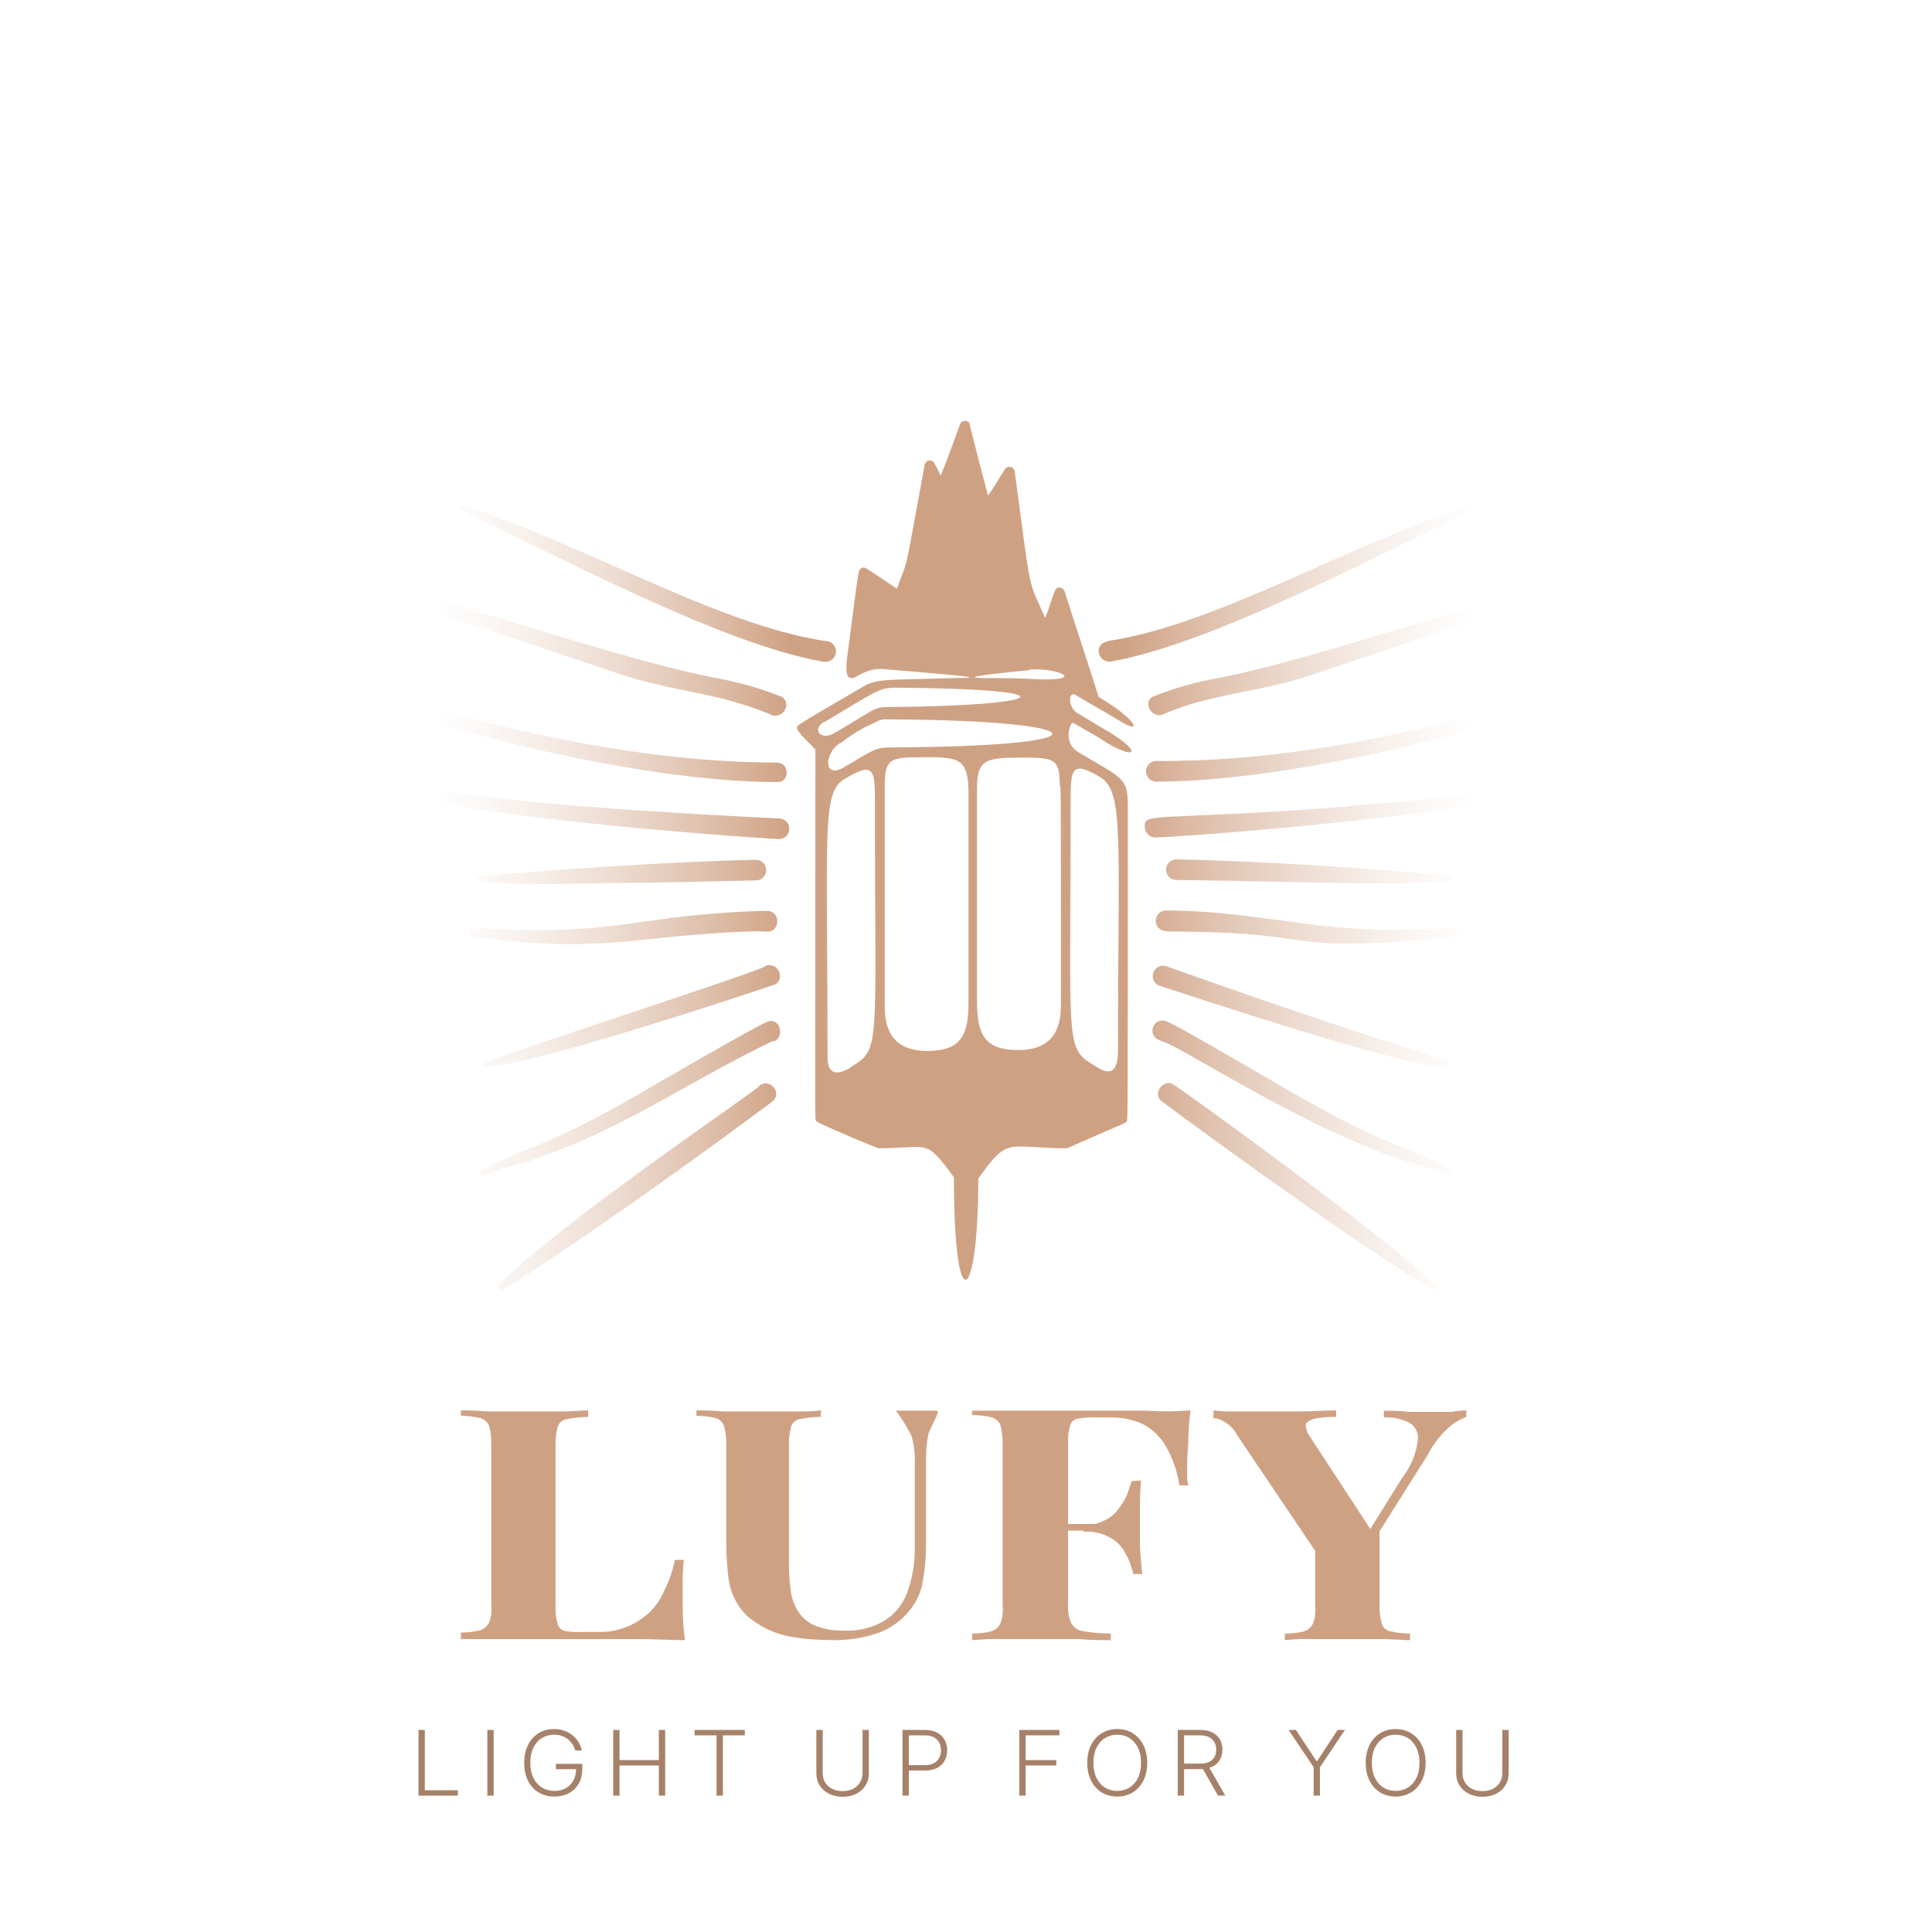 <svg width="160" height="160" viewBox="0 0 160 160" fill="none" xmlns="http://www.w3.org/2000/svg">
<mask id="mask0_640_38500" style="mask-type:alpha" maskUnits="userSpaceOnUse" x="0" y="0" width="160" height="160">
<rect width="160" height="160" fill="#D9D9D9"/>
</mask>
<g mask="url(#mask0_640_38500)">
<path fill-rule="evenodd" clip-rule="evenodd" d="M86.558 51.175C86.857 50.469 87.06 49.657 87.359 48.951C87.456 48.556 87.958 48.556 88.161 48.951C89.07 51.87 90.075 54.8 90.984 57.718C93.903 59.429 94.705 60.83 92.994 59.857C91.69 59.055 90.374 58.349 89.07 57.547C88.568 57.237 88.365 58.253 89.07 58.959L92.085 60.766C94.502 62.273 94.106 62.979 91.583 61.471C90.685 60.862 89.776 60.402 88.867 59.857C88.664 59.761 87.958 61.471 89.273 62.273C92.994 64.486 93.4 64.411 93.4 66.699C93.4 94.284 93.4 92.68 93.293 92.872C93.186 93.065 93.603 92.776 88.365 95.096C83.436 95.096 83.532 94.027 81.019 97.609C81.019 107.98 78.999 109.583 78.999 97.502C76.582 94.188 76.989 95.096 72.765 95.096C72.659 95.096 67.826 93.076 67.633 92.872C67.441 92.669 67.527 94.893 67.527 62.07C66.019 60.562 66.019 60.466 66.019 60.263C66.019 60.06 65.816 60.167 71.151 57.056C72.659 56.147 72.765 56.35 79.309 56.147C82.516 56.147 76.892 55.74 74.679 55.537C73.065 55.441 72.541 55.142 71.055 55.944C70.146 56.553 69.986 55.847 70.146 54.532C71.151 46.888 71.055 47.187 71.354 47.048C71.654 46.909 71.557 46.941 74.273 48.759C75.342 45.84 74.775 48.149 76.582 38.484C76.599 38.394 76.643 38.311 76.71 38.248C76.777 38.186 76.862 38.146 76.953 38.135C77.044 38.124 77.136 38.143 77.216 38.189C77.295 38.234 77.358 38.304 77.395 38.388C77.584 38.712 77.752 39.048 77.897 39.393C78.496 37.982 78.967 36.57 79.512 35.116C79.704 34.71 80.314 34.806 80.314 35.212C80.816 37.223 81.319 39.136 81.821 41.05C82.324 40.344 82.73 39.639 83.233 38.837C83.286 38.767 83.359 38.714 83.442 38.684C83.525 38.655 83.615 38.651 83.701 38.673C83.786 38.694 83.864 38.741 83.923 38.806C83.982 38.871 84.021 38.953 84.034 39.04C85.446 49.465 85.039 47.732 86.558 51.175ZM85.243 55.452C87.456 55.259 90.075 56.361 86.044 56.264C84.334 56.157 83.329 56.157 81.522 56.157C78.4 56.104 85.542 55.495 85.243 55.495V55.452ZM87.862 83.143C87.862 84.544 87.659 86.96 84.334 86.96C81.522 86.96 80.912 85.656 80.912 82.94V65.267C80.912 62.947 81.618 62.743 84.441 62.743C87.263 62.743 87.766 62.743 87.766 65.064C87.862 64.957 87.862 64.561 87.862 83.186V83.143ZM92.588 86.96C92.588 88.874 91.893 89.098 90.685 88.275C88.161 86.757 88.664 86.864 88.664 66.828C88.664 63.813 88.568 62.808 91.187 64.411C93.101 65.662 92.588 69.693 92.588 87.003V86.96ZM68.232 59.782C67.227 60.391 67.933 61.396 69.141 60.691C72.562 58.681 72.349 58.552 73.664 58.552C86.953 58.456 89.07 57.045 74.07 56.949C72.766 57.013 72.765 57.109 68.232 59.825V59.782ZM69.644 61.492C68.232 62.305 68.136 64.615 69.943 63.513C72.359 62.102 72.455 61.899 73.867 61.899C92.288 61.803 90.781 59.686 74.07 59.579C73.161 59.579 73.065 59.483 72.359 59.889C71.381 60.306 70.466 60.861 69.644 61.535V61.492ZM70.445 88.371C72.969 86.864 72.456 86.96 72.456 66.935C72.456 63.909 72.562 62.904 69.943 64.518C68.029 65.587 68.532 69.041 68.532 87.067C68.638 87.003 68.029 89.825 70.445 88.414V88.371ZM76.582 62.711C73.867 62.711 73.268 62.711 73.268 65.031V83.207C73.268 84.618 73.471 87.035 76.785 87.035C79.608 87.035 80.207 85.72 80.207 83.004V65.363C80.111 62.85 79.405 62.701 76.582 62.701V62.711Z" fill="#CFA183"/>
<path fill-rule="evenodd" clip-rule="evenodd" d="M91.785 53.078C100.649 51.774 112.025 44.931 121.882 41.809C121.936 41.782 121.998 41.778 122.056 41.797C122.113 41.816 122.16 41.857 122.187 41.911C122.214 41.965 122.218 42.027 122.199 42.084C122.18 42.141 122.139 42.188 122.085 42.215C115.243 45.337 100.446 53.388 91.892 54.8C91.772 54.801 91.654 54.778 91.543 54.733C91.432 54.688 91.331 54.621 91.246 54.536C91.162 54.452 91.095 54.351 91.05 54.24C91.005 54.129 90.982 54.01 90.984 53.891C90.984 53.078 92.085 53.078 91.785 53.078ZM96.415 59.119C95.506 59.621 94.608 58.317 95.41 57.718C97.26 56.975 99.185 56.434 101.151 56.104C111.116 54.094 127.827 47.743 128.126 49.261C128.222 49.657 129.431 48.855 108.593 55.901C105.385 56.97 103.364 57.109 100.146 57.911C98.869 58.203 97.621 58.607 96.415 59.119ZM130.339 56.98C131.045 58.285 109.405 64.732 95.709 64.732C95.482 64.718 95.27 64.614 95.12 64.444C94.97 64.273 94.893 64.05 94.907 63.823C94.921 63.596 95.025 63.384 95.196 63.234C95.366 63.084 95.589 63.007 95.816 63.021C113.329 63.15 130.243 56.51 130.339 57.013V56.98ZM111.821 66.742C128.928 65.438 127.923 64.123 128.426 64.23C131.954 66.635 100.627 69.158 95.709 69.361C95.484 69.365 95.267 69.283 95.1 69.132C94.933 68.981 94.83 68.773 94.811 68.549C94.704 67.18 95.41 68.046 111.821 66.774V66.742ZM119.872 72.483C120.471 72.173 120.877 72.783 119.872 72.986C119.872 72.986 118.258 73.285 108.699 73.082C104.423 72.986 98.831 72.879 97.42 72.879C97.193 72.879 96.975 72.789 96.815 72.629C96.655 72.468 96.564 72.251 96.564 72.024C96.564 71.797 96.655 71.579 96.815 71.419C96.975 71.258 97.193 71.168 97.42 71.168C108.496 71.403 119.968 72.516 119.872 72.516V72.483ZM96.618 77.113C96.391 77.126 96.168 77.048 95.999 76.896C95.83 76.745 95.727 76.532 95.715 76.306C95.702 76.079 95.78 75.856 95.931 75.687C96.082 75.517 96.295 75.415 96.522 75.402C102.563 75.402 107.695 76.707 112.559 76.91C118.29 77.305 121.412 76.407 121.412 77.209C121.412 77.305 121.316 77.412 121.209 77.508C105.075 79.155 110.71 77.145 96.618 77.145V77.113ZM96.618 80.032C119.573 88.179 120.278 87.58 120.075 88.179C119.776 89.59 96.714 81.839 96.019 81.635C95.914 81.596 95.817 81.536 95.735 81.46C95.653 81.383 95.587 81.291 95.54 81.189C95.493 81.087 95.467 80.976 95.463 80.864C95.459 80.751 95.477 80.639 95.517 80.534C95.556 80.429 95.616 80.332 95.692 80.25C95.769 80.168 95.861 80.102 95.963 80.055C96.066 80.008 96.176 79.982 96.288 79.978C96.401 79.974 96.513 79.992 96.618 80.032ZM96.115 86.169C96.004 86.148 95.897 86.104 95.803 86.04C95.708 85.977 95.628 85.894 95.567 85.799C95.505 85.703 95.464 85.595 95.446 85.483C95.428 85.371 95.433 85.256 95.46 85.145C95.488 85.035 95.538 84.932 95.608 84.841C95.677 84.751 95.764 84.676 95.863 84.621C95.963 84.565 96.073 84.531 96.186 84.519C96.299 84.508 96.413 84.52 96.522 84.554C96.917 84.554 106.69 90.296 106.69 90.296C115.745 95.534 116.847 94.829 120.172 96.935C120.471 97.245 120.172 97.438 119.968 97.341C118.365 96.743 118.365 96.743 116.761 96.272C107.791 93.45 97.227 86.222 96.115 86.222V86.169ZM118.867 106.397C119.07 106.6 118.867 106.9 118.568 106.803C109.405 101.062 96.212 91.204 96.212 91.204C95.314 90.499 96.522 89.184 97.281 89.889C97.324 89.825 114.943 102.505 118.867 106.429V106.397Z" fill="url(#paint0_linear_640_38500)"/>
<path fill-rule="evenodd" clip-rule="evenodd" d="M68.329 53.08C59.476 51.775 48.1 44.933 38.232 41.811C38.178 41.785 38.116 41.782 38.06 41.802C38.004 41.822 37.958 41.864 37.932 41.918C37.907 41.971 37.904 42.033 37.924 42.089C37.944 42.146 37.985 42.191 38.039 42.217C44.882 45.339 59.679 53.39 68.232 54.801C68.352 54.819 68.474 54.812 68.59 54.781C68.707 54.749 68.815 54.694 68.909 54.618C69.003 54.541 69.08 54.447 69.135 54.339C69.189 54.232 69.221 54.114 69.228 53.993C69.235 53.873 69.216 53.752 69.174 53.639C69.131 53.526 69.065 53.423 68.981 53.337C68.896 53.251 68.794 53.184 68.682 53.14C68.57 53.095 68.449 53.075 68.329 53.08ZM63.699 59.12C64.768 59.73 65.613 58.319 64.768 57.72C62.917 56.979 60.993 56.438 59.027 56.105C49.062 54.095 32.298 47.745 32.052 49.263C31.945 49.658 30.737 48.856 51.575 55.902C54.697 56.907 56.814 57.11 60.032 57.912C61.279 58.234 62.504 58.638 63.699 59.12ZM64.309 63.151C46.988 63.151 29.881 56.512 29.775 57.014C29.176 58.319 50.42 64.766 64.405 64.766C65.41 64.766 65.41 63.151 64.309 63.151ZM64.512 67.781C62.373 67.684 54.344 67.278 48.303 66.776C30.48 65.364 31.592 63.75 31.592 64.562C31.389 67.278 62.395 69.395 64.512 69.491C64.739 69.491 64.956 69.401 65.117 69.241C65.277 69.08 65.367 68.863 65.367 68.636C65.367 68.409 65.277 68.192 65.117 68.031C64.956 67.871 64.739 67.781 64.512 67.781ZM39.643 72.613C39.44 72.913 38.638 73.415 51.318 73.116C55.595 73.116 61.187 72.913 62.598 72.913C62.825 72.913 63.042 72.823 63.203 72.662C63.363 72.502 63.453 72.284 63.453 72.057C63.453 71.831 63.363 71.613 63.203 71.453C63.042 71.292 62.825 71.202 62.598 71.202C53.029 71.405 39.75 72.517 39.643 72.613ZM63.507 77.147C64.576 77.243 64.704 75.532 63.603 75.436C63.603 75.436 61.39 75.436 58.257 75.735C54.536 76.035 51.414 76.74 47.683 76.943C42.049 77.339 38.83 76.441 38.83 77.243C38.83 77.339 38.927 77.446 39.034 77.542C43.66 78.279 48.364 78.384 53.018 77.852C61.486 76.943 63.603 77.147 63.507 77.147ZM39.985 88.116C40.295 89.527 63.239 81.872 64.052 81.573C65.057 81.273 64.554 79.659 63.443 79.958C64.202 80.065 39.942 87.817 39.942 88.116H39.985ZM63.646 84.588C63.239 84.588 53.382 90.329 53.382 90.329C44.625 95.461 42.904 95.066 39.889 96.969C39.686 97.172 39.889 97.471 40.092 97.375C41.134 96.942 42.206 96.584 43.3 96.306C51.254 93.793 56.589 89.773 63.934 86.245C64.929 86.224 64.811 84.288 63.603 84.588H63.646ZM41.3 106.431C41.097 106.634 41.396 106.933 41.6 106.837C50.356 101.406 63.945 91.238 63.945 91.238C64.854 90.532 63.742 89.217 62.876 89.923C63.4 89.827 46.689 101 41.257 106.431H41.3Z" fill="url(#paint1_linear_640_38500)"/>
</g>
<path d="M48.711 116.802V117.347C48.114 117.347 47.519 117.408 46.934 117.528C46.761 117.552 46.598 117.625 46.467 117.738C46.335 117.851 46.239 117.998 46.191 118.163C46.06 118.64 45.997 119.132 46.005 119.626V133.236C46 133.67 46.062 134.102 46.191 134.517C46.231 134.646 46.303 134.763 46.4 134.858C46.498 134.953 46.617 135.023 46.749 135.062C47.211 135.152 47.684 135.182 48.154 135.152H49.826C50.566 135.142 51.296 134.988 51.974 134.699C52.629 134.424 53.23 134.04 53.751 133.565C54.316 133.021 54.76 132.368 55.051 131.648C55.441 130.867 55.722 130.04 55.888 129.187H56.631C56.546 129.974 56.515 130.766 56.538 131.557V133.372C56.553 134.195 56.615 135.017 56.724 135.833C55.562 135.833 54.308 135.742 52.903 135.742H38.167V135.198C38.703 135.206 39.238 135.145 39.758 135.016C39.919 134.963 40.067 134.88 40.195 134.771C40.322 134.662 40.426 134.53 40.501 134.381C40.681 133.915 40.745 133.413 40.687 132.918V119.535C40.695 119.042 40.633 118.549 40.501 118.072C40.44 117.915 40.34 117.776 40.21 117.665C40.081 117.554 39.926 117.476 39.758 117.437C39.237 117.315 38.703 117.254 38.167 117.256V116.802C38.915 116.794 39.664 116.824 40.408 116.893H46.377C47.306 116.893 48.154 116.802 48.711 116.802Z" fill="#CFA183"/>
<path d="M76.872 118.813C76.749 119.465 76.688 120.127 76.69 120.79V127.835C76.697 128.893 76.606 129.95 76.417 130.992C76.264 131.89 75.871 132.731 75.279 133.43C74.636 134.216 73.797 134.824 72.844 135.194C71.495 135.67 70.065 135.884 68.634 135.823C67.592 135.818 66.553 135.728 65.527 135.553C64.512 135.384 63.545 135.001 62.694 134.43C62.016 134.033 61.452 133.472 61.055 132.801C60.673 132.155 60.425 131.441 60.327 130.7C60.212 129.741 60.151 128.777 60.145 127.812V119.51C60.15 119.02 60.085 118.532 59.951 118.06C59.891 117.905 59.793 117.766 59.666 117.657C59.539 117.547 59.387 117.47 59.223 117.431C58.716 117.311 58.197 117.25 57.675 117.251V116.802C58.405 116.794 59.134 116.824 59.86 116.892H65.709C66.469 116.914 67.229 116.884 67.985 116.802V117.341C67.404 117.342 66.824 117.402 66.255 117.521C66.083 117.543 65.921 117.614 65.79 117.726C65.659 117.838 65.563 117.985 65.516 118.15C65.387 118.623 65.326 119.11 65.334 119.6V129.61C65.341 130.396 65.402 131.18 65.516 131.958C65.63 132.578 65.882 133.165 66.255 133.677C66.604 134.13 67.079 134.473 67.621 134.666C68.319 134.939 69.067 135.061 69.817 135.025C71.072 135.123 72.325 134.807 73.379 134.126C74.247 133.54 74.888 132.68 75.2 131.688C75.589 130.556 75.777 129.367 75.757 128.172V121.15C75.786 120.391 75.694 119.633 75.484 118.903C75.113 118.177 74.683 117.482 74.198 116.825H77.612C77.874 116.914 76.963 118.341 76.872 118.813Z" fill="#CFA183"/>
<path d="M98.594 116.801C98.487 117.597 98.424 118.398 98.409 119.201C98.409 119.936 98.316 120.58 98.316 120.947V122.096C98.296 122.405 98.327 122.715 98.409 123.015H97.666C97.501 121.844 97.107 120.716 96.505 119.695C96.059 118.954 95.417 118.346 94.649 117.938C93.802 117.553 92.877 117.364 91.945 117.387H90.784C90.284 117.361 89.781 117.392 89.287 117.478C89.138 117.501 88.998 117.565 88.883 117.663C88.768 117.76 88.683 117.887 88.637 118.03C88.502 118.449 88.439 118.888 88.452 119.328V132.881C88.419 133.42 88.514 133.959 88.73 134.455C88.837 134.634 88.985 134.786 89.163 134.897C89.34 135.009 89.542 135.078 89.751 135.098C90.492 135.221 91.241 135.282 91.991 135.282V135.833C91.341 135.833 90.401 135.833 89.287 135.741H83.032C82.192 135.722 81.351 135.753 80.514 135.833V135.282C81.05 135.29 81.584 135.228 82.104 135.098C82.264 135.044 82.412 134.96 82.54 134.849C82.667 134.739 82.772 134.605 82.847 134.455C83.025 133.982 83.089 133.474 83.032 132.973V119.5C83.041 119 82.979 118.501 82.847 118.018C82.785 117.859 82.685 117.718 82.556 117.606C82.426 117.493 82.271 117.414 82.104 117.375C81.583 117.252 81.049 117.19 80.514 117.191V116.824H94.962C96.172 116.909 97.386 116.901 98.594 116.801ZM93.662 126.208V126.759H87.512V126.208H93.662ZM94.498 122.613C94.405 123.623 94.405 124.462 94.405 125.013V127.965C94.405 128.516 94.498 129.252 94.591 130.354H93.848C93.725 129.74 93.502 129.151 93.186 128.608C92.901 128.052 92.446 127.598 91.887 127.31C91.231 126.954 90.485 126.795 89.74 126.851V126.3C90.324 126.33 90.906 126.203 91.423 125.932C91.888 125.738 92.29 125.42 92.583 125.013C92.884 124.646 93.134 124.24 93.326 123.807C93.475 123.432 93.603 123.048 93.709 122.659L94.498 122.613Z" fill="#CFA183"/>
<path d="M121.433 116.801V117.348C120.875 117.547 120.365 117.857 119.935 118.26C119.248 118.891 118.678 119.636 118.251 120.459L111.911 130.534H110.332L102.494 118.909C102.241 118.404 101.835 117.986 101.333 117.713C101.083 117.553 100.795 117.459 100.497 117.439V116.801C101.113 116.879 101.734 116.909 102.355 116.892H107.58C108.741 116.892 109.728 116.801 110.657 116.801V117.348C110.16 117.33 109.662 117.36 109.171 117.439C108.828 117.467 108.501 117.594 108.23 117.804C108.045 117.986 108.138 118.26 108.323 118.727L113.641 126.864L112.62 128.004L116.103 122.419C116.792 121.538 117.239 120.498 117.404 119.399C117.465 119.105 117.436 118.8 117.32 118.522C117.204 118.244 117.007 118.006 116.753 117.838C116.09 117.506 115.349 117.349 114.605 117.382V116.835C115.322 116.818 116.04 116.848 116.753 116.926H120.237C120.631 116.849 121.031 116.807 121.433 116.801ZM114.245 126.226V132.995C114.242 133.491 114.304 133.985 114.431 134.465C114.479 134.631 114.574 134.779 114.706 134.893C114.838 135.006 115.001 135.079 115.174 135.104C115.695 135.225 116.229 135.286 116.765 135.286V135.833C116.207 135.833 115.371 135.742 114.443 135.742H108.637C107.892 135.718 107.147 135.749 106.408 135.833V135.286C106.94 135.293 107.471 135.232 107.987 135.104C108.147 135.05 108.295 134.967 108.423 134.857C108.55 134.748 108.655 134.614 108.73 134.465C108.909 133.997 108.973 133.493 108.916 132.995V127.513L111.807 129.155L114.245 126.226Z" fill="#CFA183"/>
<path d="M34.658 148.708V143.268H35.182V148.262H37.917V148.708H34.658Z" fill="#A68169"/>
<path d="M40.883 143.268V148.708H40.359V143.268H40.883Z" fill="#A68169"/>
<path d="M47.641 144.968C47.589 144.787 47.513 144.618 47.412 144.46C47.311 144.301 47.186 144.162 47.036 144.043C46.889 143.923 46.718 143.829 46.523 143.762C46.331 143.695 46.116 143.661 45.879 143.661C45.505 143.661 45.171 143.753 44.876 143.937C44.581 144.121 44.347 144.387 44.175 144.734C44.005 145.081 43.92 145.499 43.92 145.988C43.92 146.475 44.006 146.892 44.178 147.239C44.35 147.586 44.585 147.853 44.884 148.039C45.185 148.223 45.529 148.315 45.915 148.315C46.269 148.315 46.58 148.241 46.851 148.092C47.122 147.943 47.333 147.731 47.484 147.454C47.638 147.178 47.712 146.849 47.709 146.469L47.877 146.519H46.039V146.073H48.219V146.519C48.219 146.983 48.12 147.384 47.922 147.723C47.724 148.061 47.452 148.322 47.106 148.506C46.761 148.69 46.364 148.782 45.915 148.782C45.415 148.782 44.977 148.668 44.601 148.44C44.226 148.21 43.934 147.885 43.724 147.468C43.517 147.048 43.413 146.555 43.413 145.988C43.413 145.561 43.473 145.176 43.593 144.832C43.712 144.489 43.881 144.195 44.1 143.95C44.32 143.706 44.581 143.519 44.882 143.39C45.182 143.259 45.515 143.193 45.879 143.193C46.193 143.193 46.48 143.24 46.739 143.334C47.001 143.428 47.23 143.557 47.428 143.722C47.628 143.885 47.792 144.074 47.919 144.288C48.048 144.5 48.135 144.727 48.179 144.968H47.641Z" fill="#A68169"/>
<path d="M50.782 148.708V143.268H51.306V145.762H54.562V143.268H55.086V148.708H54.562V146.208H51.306V148.708H50.782Z" fill="#A68169"/>
<path d="M57.522 143.714V143.268H61.683V143.714H59.865V148.708H59.341V143.714H57.522Z" fill="#A68169"/>
<path d="M71.431 143.268H71.955V146.87C71.955 147.24 71.864 147.571 71.681 147.863C71.498 148.154 71.243 148.383 70.916 148.551C70.591 148.718 70.213 148.801 69.781 148.801C69.352 148.801 68.973 148.717 68.646 148.549C68.319 148.38 68.064 148.151 67.881 147.861C67.698 147.57 67.607 147.24 67.607 146.87V143.268H68.131V146.835C68.131 147.124 68.199 147.382 68.335 147.608C68.472 147.833 68.663 148.01 68.91 148.14C69.158 148.269 69.449 148.334 69.781 148.334C70.114 148.334 70.404 148.269 70.653 148.14C70.901 148.01 71.092 147.833 71.227 147.608C71.363 147.382 71.431 147.124 71.431 146.835V143.268Z" fill="#A68169"/>
<path d="M74.741 148.708V143.268H76.593C77 143.268 77.34 143.342 77.613 143.491C77.887 143.638 78.094 143.838 78.232 144.091C78.372 144.344 78.442 144.63 78.442 144.947C78.442 145.264 78.373 145.55 78.235 145.805C78.097 146.058 77.891 146.259 77.618 146.408C77.346 146.555 77.007 146.628 76.601 146.628H75.144V146.182H76.587C76.888 146.182 77.137 146.129 77.335 146.022C77.533 145.914 77.681 145.767 77.778 145.581C77.877 145.396 77.927 145.184 77.927 144.947C77.927 144.709 77.877 144.498 77.778 144.312C77.681 144.126 77.532 143.98 77.332 143.873C77.135 143.767 76.883 143.714 76.579 143.714H75.265V148.708H74.741Z" fill="#A68169"/>
<path d="M84.416 148.708V143.268H87.737V143.714H84.94V145.762H87.476V146.208H84.94V148.708H84.416Z" fill="#A68169"/>
<path d="M95.006 145.988C95.006 146.555 94.9 147.048 94.687 147.468C94.474 147.885 94.181 148.21 93.807 148.44C93.435 148.668 93.008 148.782 92.524 148.782C92.04 148.782 91.611 148.668 91.238 148.44C90.866 148.21 90.574 147.885 90.361 147.468C90.15 147.048 90.044 146.555 90.044 145.988C90.044 145.421 90.15 144.929 90.361 144.511C90.574 144.091 90.867 143.767 91.241 143.539C91.614 143.308 92.042 143.193 92.524 143.193C93.008 143.193 93.435 143.308 93.807 143.539C94.181 143.767 94.474 144.091 94.687 144.511C94.9 144.929 95.006 145.421 95.006 145.988ZM94.496 145.988C94.496 145.501 94.41 145.084 94.239 144.737C94.067 144.388 93.832 144.121 93.535 143.937C93.238 143.753 92.901 143.661 92.524 143.661C92.148 143.661 91.812 143.753 91.515 143.937C91.218 144.121 90.983 144.387 90.809 144.734C90.637 145.081 90.551 145.499 90.551 145.988C90.551 146.475 90.637 146.892 90.809 147.239C90.981 147.586 91.215 147.853 91.512 148.039C91.809 148.223 92.147 148.315 92.524 148.315C92.901 148.315 93.238 148.223 93.535 148.039C93.834 147.854 94.07 147.589 94.242 147.242C94.413 146.893 94.498 146.475 94.496 145.988Z" fill="#A68169"/>
<path d="M97.536 148.708V143.268H99.388C99.795 143.268 100.135 143.338 100.408 143.478C100.683 143.616 100.889 143.808 101.027 144.054C101.167 144.298 101.237 144.579 101.237 144.896C101.237 145.213 101.167 145.493 101.027 145.736C100.889 145.978 100.684 146.168 100.411 146.304C100.138 146.44 99.8 146.509 99.397 146.509H97.819V146.054H99.382C99.681 146.054 99.93 146.007 100.128 145.914C100.328 145.82 100.476 145.686 100.573 145.512C100.672 145.339 100.722 145.133 100.722 144.896C100.722 144.659 100.672 144.452 100.573 144.275C100.474 144.096 100.325 143.958 100.125 143.86C99.927 143.763 99.677 143.714 99.374 143.714H98.06V148.708H97.536ZM100.066 146.254L101.478 148.708H100.873L99.475 146.254H100.066Z" fill="#A68169"/>
<path d="M106.72 143.268H107.325L109.026 145.85H109.076L110.777 143.268H111.382L109.312 146.352V148.708H108.79V146.352L106.72 143.268Z" fill="#A68169"/>
<path d="M118.064 145.988C118.064 146.555 117.957 147.048 117.744 147.468C117.531 147.885 117.238 148.21 116.864 148.44C116.493 148.668 116.065 148.782 115.581 148.782C115.097 148.782 114.669 148.668 114.295 148.44C113.923 148.21 113.631 147.885 113.418 147.468C113.207 147.048 113.101 146.555 113.101 145.988C113.101 145.421 113.207 144.929 113.418 144.511C113.631 144.091 113.924 143.767 114.298 143.539C114.671 143.308 115.099 143.193 115.581 143.193C116.065 143.193 116.493 143.308 116.864 143.539C117.238 143.767 117.531 144.091 117.744 144.511C117.957 144.929 118.064 145.421 118.064 145.988ZM117.554 145.988C117.554 145.501 117.468 145.084 117.296 144.737C117.124 144.388 116.89 144.121 116.593 143.937C116.296 143.753 115.958 143.661 115.581 143.661C115.206 143.661 114.869 143.753 114.572 143.937C114.275 144.121 114.04 144.387 113.866 144.734C113.695 145.081 113.609 145.499 113.609 145.988C113.609 146.475 113.695 146.892 113.866 147.239C114.038 147.586 114.273 147.853 114.57 148.039C114.867 148.223 115.204 148.315 115.581 148.315C115.958 148.315 116.296 148.223 116.593 148.039C116.892 147.854 117.127 147.589 117.299 147.242C117.471 146.893 117.556 146.475 117.554 145.988Z" fill="#A68169"/>
<path d="M124.418 143.268H124.942V146.87C124.942 147.24 124.85 147.571 124.667 147.863C124.484 148.154 124.229 148.383 123.902 148.551C123.577 148.718 123.199 148.801 122.768 148.801C122.338 148.801 121.96 148.717 121.633 148.549C121.306 148.38 121.051 148.151 120.868 147.861C120.685 147.57 120.593 147.24 120.593 146.87V143.268H121.117V146.835C121.117 147.124 121.185 147.382 121.322 147.608C121.458 147.833 121.65 148.01 121.896 148.14C122.145 148.269 122.435 148.334 122.768 148.334C123.1 148.334 123.391 148.269 123.639 148.14C123.888 148.01 124.079 147.833 124.213 147.608C124.35 147.382 124.418 147.124 124.418 146.835V143.268Z" fill="#A68169"/>
<defs>
<linearGradient id="paint0_linear_640_38500" x1="93.025" y1="74.139" x2="126.566" y2="74.139" gradientUnits="userSpaceOnUse">
<stop stop-color="#CFA183"/>
<stop offset="0.865" stop-color="#E7D0C1" stop-opacity="0"/>
</linearGradient>
<linearGradient id="paint1_linear_640_38500" x1="31.808" y1="74.158" x2="65.43" y2="74.158" gradientUnits="userSpaceOnUse">
<stop offset="0.125" stop-color="#E7D0C1" stop-opacity="0"/>
<stop offset="1" stop-color="#CFA183"/>
</linearGradient>
</defs>
</svg>

